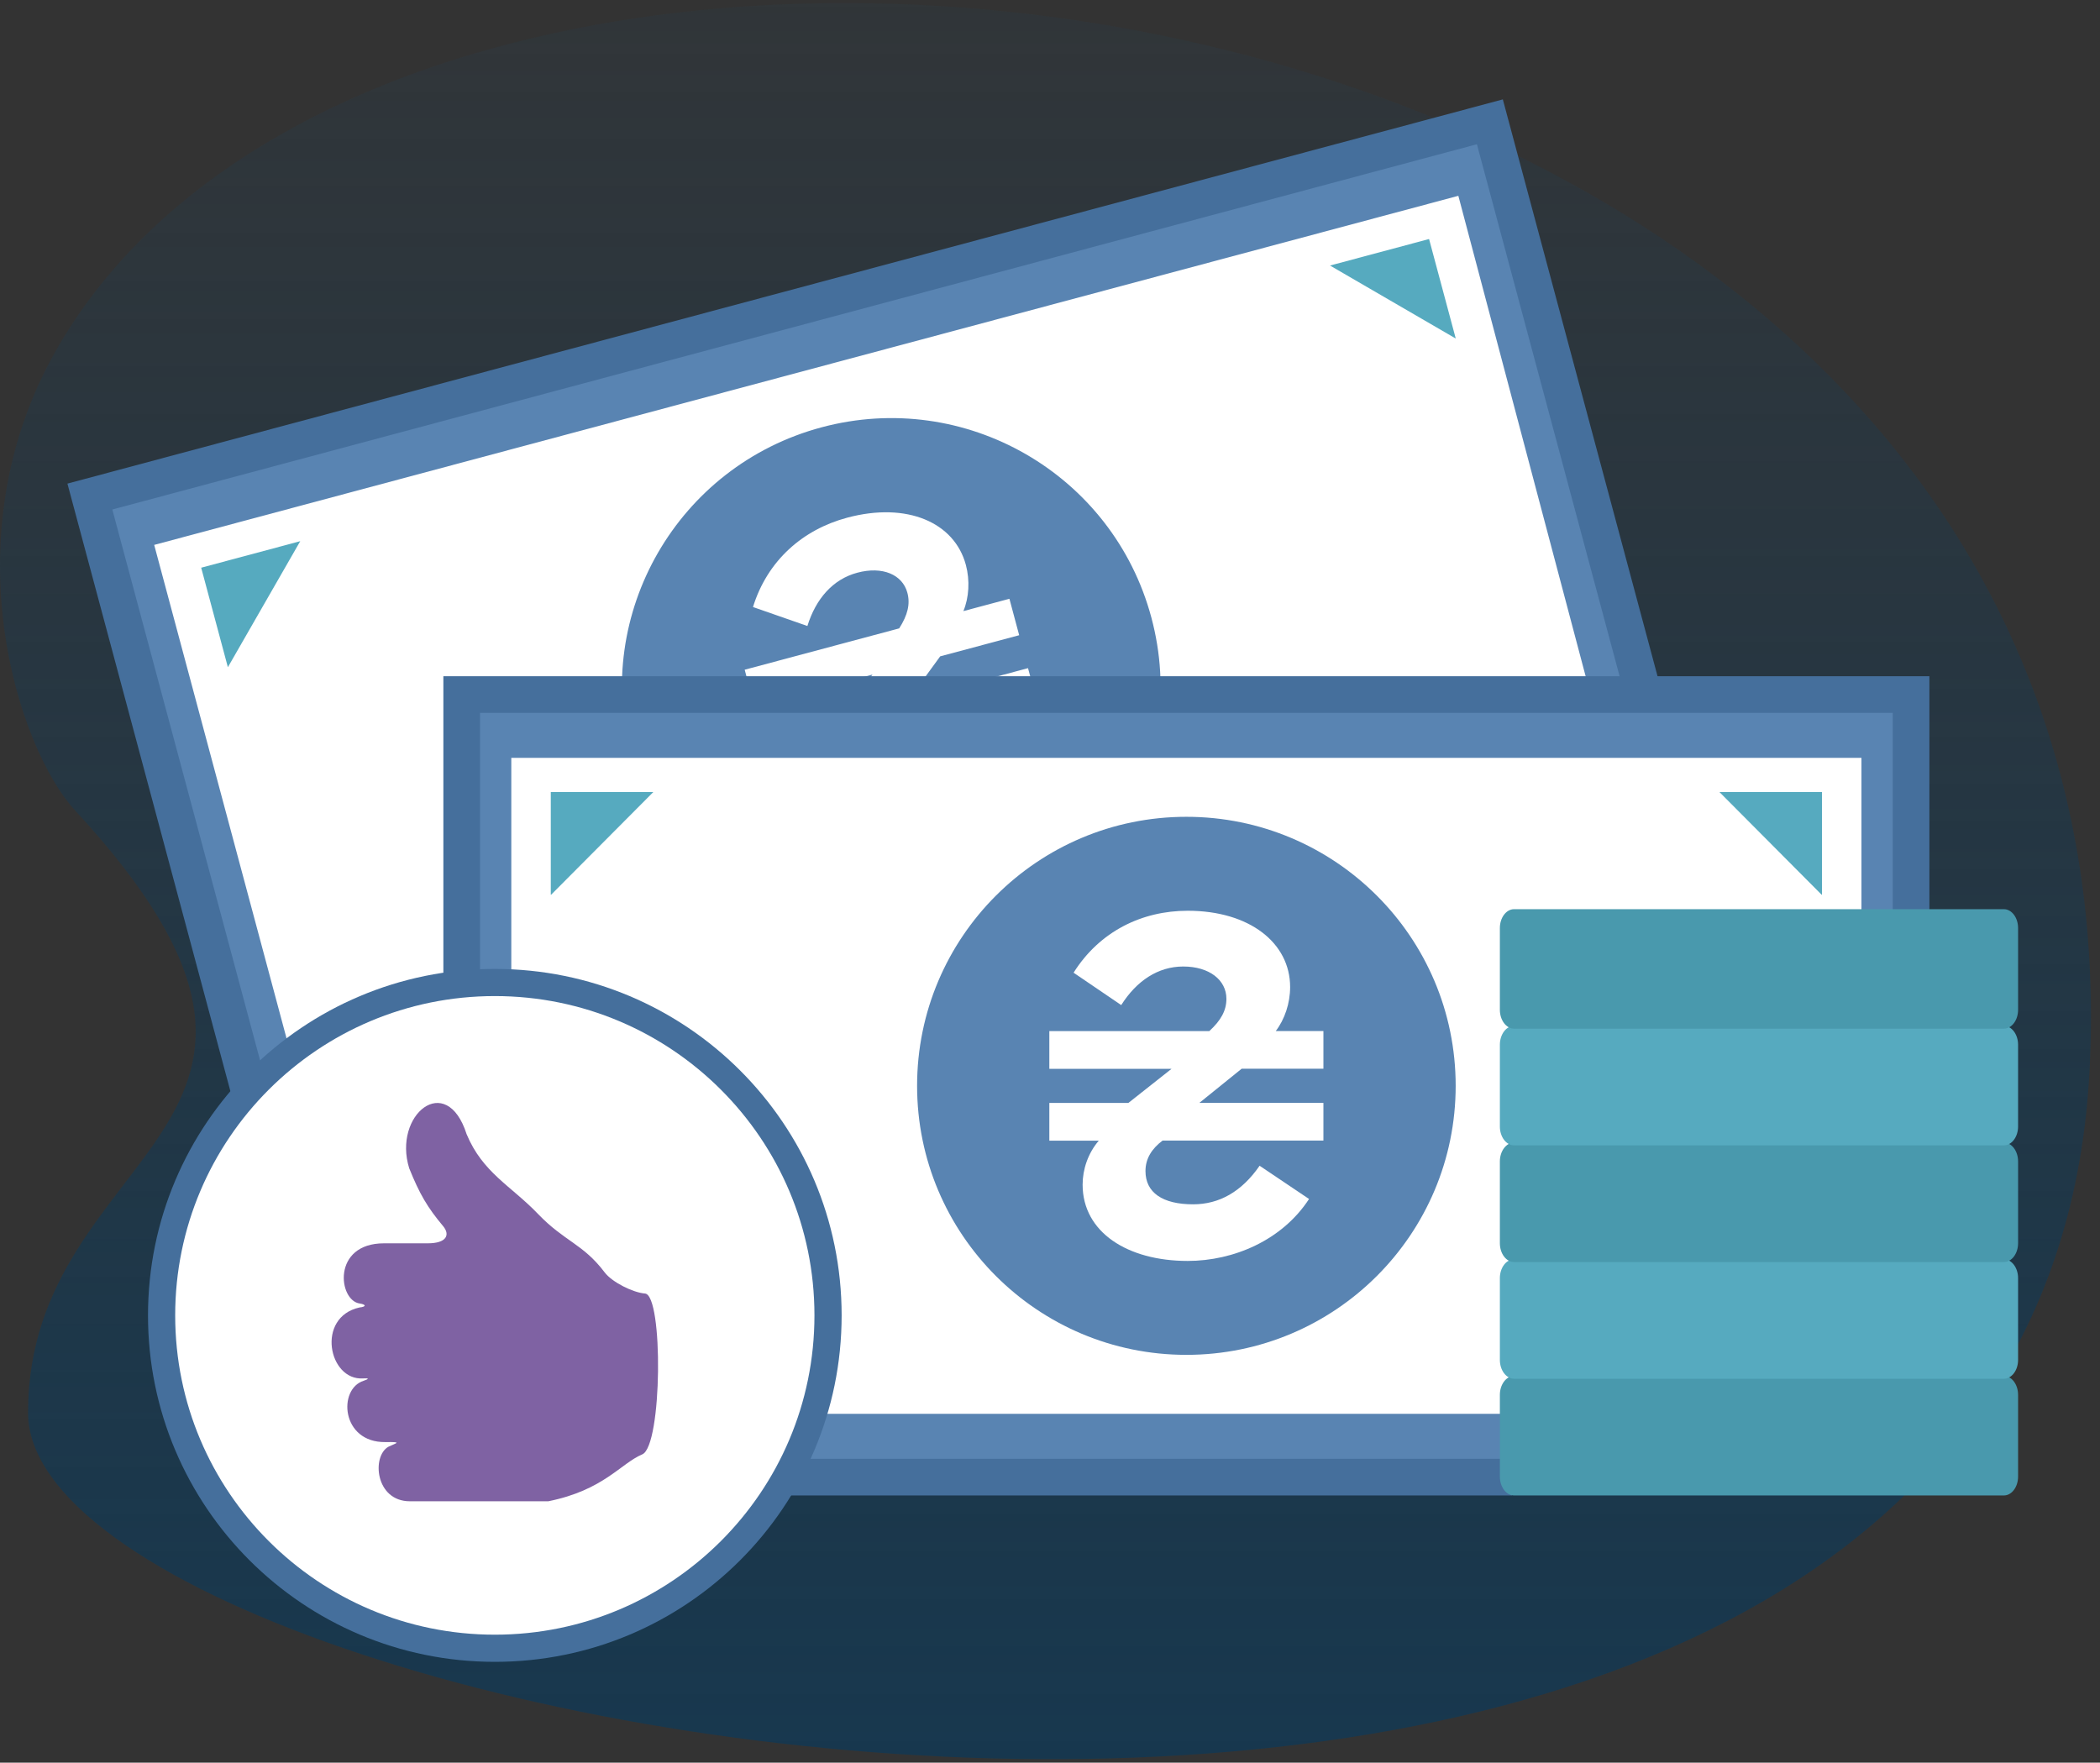 <svg width="218" height="183" viewBox="0 0 218 183" fill="none" xmlns="http://www.w3.org/2000/svg">
<rect x="0" y="0" width="218" height="183" fill="#333333" stroke="none"/>
<path fill-rule="evenodd" clip-rule="evenodd" d="M216.932 110.831C222.532 -5.857 43.267 -29.173 5.854 36.308C-5.355 55.926 1.952 77.811 7.789 84.132C38.574 117.463 2.921 118.602 2.912 146.655C2.901 181.599 211.71 219.599 216.932 110.831Z" fill="white" fill-opacity="0.01"/>
<path fill-rule="evenodd" clip-rule="evenodd" d="M216.932 110.831C222.532 -5.857 43.267 -29.173 5.854 36.308C-5.355 55.926 1.952 77.811 7.789 84.132C38.574 117.463 2.921 118.602 2.912 146.655C2.901 181.599 211.71 219.599 216.932 110.831Z" fill="url(#paint0_linear_189_1692)"/>
<path fill-rule="evenodd" clip-rule="evenodd" d="M32.081 129.544L11.017 51.006L153.992 12.732L174.956 90.542C127.311 103.297 80.192 116.664 32.081 129.544Z" fill="#5984B2"/>
<path fill-rule="evenodd" clip-rule="evenodd" d="M33.649 122.351L16.007 56.571L151.39 20.329L168.585 85.233C123.532 97.294 79.474 110.084 33.649 122.351Z" fill="white"/>
<path fill-rule="evenodd" clip-rule="evenodd" d="M136.186 103.676L30.87 131.869L29.033 132.361L28.541 130.525L7.492 52.044L7 50.208L8.837 49.716L154.169 10.811L156.008 10.319L156.5 12.155L173.946 77.205L170.271 78.189L153.317 14.975L11.66 52.896L31.724 127.705L135.201 100.004L136.186 103.676Z" fill="#456F9C"/>
<path fill-rule="evenodd" clip-rule="evenodd" d="M33.927 107.563L33.957 107.555L46.972 115.112L46.533 115.23L36.69 117.865L33.941 107.616L33.927 107.563Z" fill="#B3B3B3"/>
<path fill-rule="evenodd" clip-rule="evenodd" d="M23.648 69.24L23.678 69.232L31.168 56.185L30.728 56.303L20.885 58.938L23.634 69.186L23.648 69.24Z" fill="#56AABF"/>
<path fill-rule="evenodd" clip-rule="evenodd" d="M151.114 35.117L151.084 35.125L138.068 27.567L138.507 27.45L148.351 24.815L151.1 35.064L151.114 35.117Z" fill="#56AABF"/>
<path fill-rule="evenodd" clip-rule="evenodd" d="M99.756 98.319C84.842 102.311 69.513 93.469 65.517 78.57C61.521 63.67 70.372 48.356 85.285 44.364C100.198 40.372 115.527 49.213 119.523 64.112C123.519 79.012 114.668 94.327 99.756 98.319Z" fill="#5984B2"/>
<path fill-rule="evenodd" clip-rule="evenodd" d="M97.6 68.142L94.283 72.696L106.719 69.367L107.733 73.149L91.607 77.466C90.746 78.565 90.374 79.726 90.711 80.984C91.291 83.146 93.322 83.859 96.383 83.039C98.996 82.34 100.909 80.479 102.011 77.386L107.864 79.393C106.276 84.26 101.958 87.632 97.362 88.862C91.326 90.478 86.053 88.805 84.772 84.033C84.361 82.499 84.47 80.734 85.211 79.187L80.252 80.515L79.238 76.733L87.163 74.612L90.574 70.032L78.321 73.312L77.306 69.53L93.346 65.237C94.23 63.846 94.507 62.709 94.193 61.538C93.687 59.651 91.608 58.758 88.996 59.458C86.468 60.134 84.699 62.15 83.815 64.99L78.167 63.021C79.668 58.178 83.348 54.976 87.944 53.746C94.161 52.082 99.084 54.236 100.266 58.647C100.701 60.267 100.592 62.032 100.009 63.444L104.787 62.165L105.801 65.947L97.6 68.142Z" fill="white"/>
<path fill-rule="evenodd" clip-rule="evenodd" d="M159.406 153.322H49.7V72.014H197.719V99.913H159.406V153.322Z" fill="#5984B2"/>
<path fill-rule="evenodd" clip-rule="evenodd" d="M156.959 146.781H53.078V78.68H193.237V102.048H156.959V146.781Z" fill="white"/>
<path fill-rule="evenodd" clip-rule="evenodd" d="M156.959 155.256H47.928H46.026V153.355V72.106V70.205H47.928H198.387H200.29V72.106V102.047H196.485V74.007H49.831V151.454H156.959V155.256Z" fill="#456F9C"/>
<path fill-rule="evenodd" clip-rule="evenodd" d="M57.177 132.568H57.208L67.822 143.233H67.367H57.177V132.622V132.568Z" fill="#B3B3B3"/>
<path fill-rule="evenodd" clip-rule="evenodd" d="M57.177 92.894H57.208L67.822 82.228H67.367H57.177V92.839V92.894Z" fill="#56AABF"/>
<path fill-rule="evenodd" clip-rule="evenodd" d="M189.139 92.894H189.108L178.493 82.228H178.948H189.139V92.839V92.894Z" fill="#56AABF"/>
<path fill-rule="evenodd" clip-rule="evenodd" d="M123.158 140.659C107.719 140.659 95.203 128.154 95.203 112.729C95.203 97.304 107.719 84.8 123.158 84.8C138.597 84.8 151.113 97.304 151.113 112.729C151.113 128.154 138.597 140.659 123.158 140.659Z" fill="#5984B2"/>
<path fill-rule="evenodd" clip-rule="evenodd" d="M128.893 110.956L124.509 114.497H137.383V118.412H120.688C119.572 119.251 118.912 120.276 118.912 121.579C118.912 123.818 120.688 125.031 123.857 125.031C126.562 125.031 128.893 123.728 130.759 121.026L135.892 124.477C133.098 128.768 128.054 130.909 123.295 130.909C117.046 130.909 112.386 127.929 112.386 122.988C112.386 121.401 112.948 119.724 114.064 118.421H108.931V114.506H117.135L121.617 110.965H108.931V107.049H125.536C126.75 105.934 127.313 104.909 127.313 103.696C127.313 101.742 125.536 100.342 122.831 100.342C120.215 100.342 117.983 101.832 116.394 104.347L111.448 100.984C114.153 96.694 118.537 94.553 123.295 94.553C129.732 94.553 133.928 97.907 133.928 102.474C133.928 104.151 133.365 105.827 132.437 107.041H137.383V110.956H128.893Z" fill="white"/>
<path fill-rule="evenodd" clip-rule="evenodd" d="M157.174 142.852H208.023C208.834 142.852 209.496 143.732 209.496 144.806V153.304C209.496 154.377 208.834 155.257 208.023 155.257H157.174C156.364 155.257 155.701 154.377 155.701 153.304V144.806C155.701 143.732 156.364 142.852 157.174 142.852Z" fill="#4999AD"/>
<path fill-rule="evenodd" clip-rule="evenodd" d="M157.174 130.736H208.023C208.834 130.736 209.496 131.616 209.496 132.689V141.188C209.496 142.261 208.834 143.14 208.023 143.14H157.174C156.364 143.14 155.701 142.261 155.701 141.188V132.689C155.701 131.616 156.364 130.736 157.174 130.736Z" fill="#56AABF"/>
<path fill-rule="evenodd" clip-rule="evenodd" d="M157.174 118.62H208.023C208.834 118.62 209.496 119.5 209.496 120.574V129.072C209.496 130.146 208.834 131.025 208.023 131.025H157.174C156.364 131.025 155.701 130.146 155.701 129.072V120.574C155.701 119.5 156.364 118.62 157.174 118.62Z" fill="#4999AD"/>
<path fill-rule="evenodd" clip-rule="evenodd" d="M157.174 106.505H208.023C208.834 106.505 209.496 107.386 209.496 108.459V116.958C209.496 118.031 208.834 118.91 208.023 118.91H157.174C156.364 118.91 155.701 118.031 155.701 116.958V108.459C155.701 107.386 156.364 106.505 157.174 106.505Z" fill="#56AABF"/>
<path fill-rule="evenodd" clip-rule="evenodd" d="M157.174 94.39H208.023C208.834 94.39 209.496 95.271 209.496 96.344V104.842C209.496 105.916 208.834 106.795 208.023 106.795H157.174C156.364 106.795 155.701 105.916 155.701 104.842V96.344C155.701 95.271 156.364 94.39 157.174 94.39Z" fill="#4999AD"/>
<path fill-rule="evenodd" clip-rule="evenodd" d="M51.367 172.531C31.483 172.531 15.364 156.427 15.364 136.561C15.364 116.696 31.483 100.593 51.367 100.593C71.251 100.593 87.37 116.696 87.37 136.561C87.37 156.427 71.251 172.531 51.367 172.531Z" fill="#456F9C"/>
<path fill-rule="evenodd" clip-rule="evenodd" d="M51.367 169.711C33.041 169.711 18.186 154.869 18.186 136.56C18.186 118.253 33.041 103.411 51.367 103.411C69.692 103.411 84.548 118.253 84.548 136.56C84.548 154.869 69.692 169.711 51.367 169.711Z" fill="white"/>
<path fill-rule="evenodd" clip-rule="evenodd" d="M44.413 129.079L39.865 129.079C34.424 129.079 35.114 135.036 37.352 135.33C37.983 135.426 38.073 135.66 37.32 135.74C32.775 136.745 34.096 143.351 37.694 143.105C38.287 143.066 38.371 143.143 37.754 143.349C35.058 144.195 35.405 149.771 40.001 149.716C41.794 149.695 41.186 149.787 40.335 150.192C38.562 151.16 38.946 155.861 42.552 155.861H56.916C62.68 154.699 64.409 151.949 66.675 150.99C68.753 150.109 68.862 134.437 66.958 134.293C65.744 134.202 63.552 133.138 62.758 132.084C60.535 129.138 58.587 128.884 55.861 126.041C53.029 123.086 50.115 121.767 48.44 117.75C46.336 111.17 40.752 115.764 42.481 121.294C43.557 123.961 44.369 125.35 45.99 127.284C46.762 128.203 46.354 129.079 44.413 129.079Z" fill="#7F62A3"/>
<defs>
<linearGradient id="paint0_linear_189_1692" x1="224.008" y1="220.647" x2="224.008" y2="-30.353" gradientUnits="userSpaceOnUse">
<stop stop-color="#123853"/>
<stop offset="1" stop-color="#123853" stop-opacity="0"/>
</linearGradient>
</defs>
</svg>
